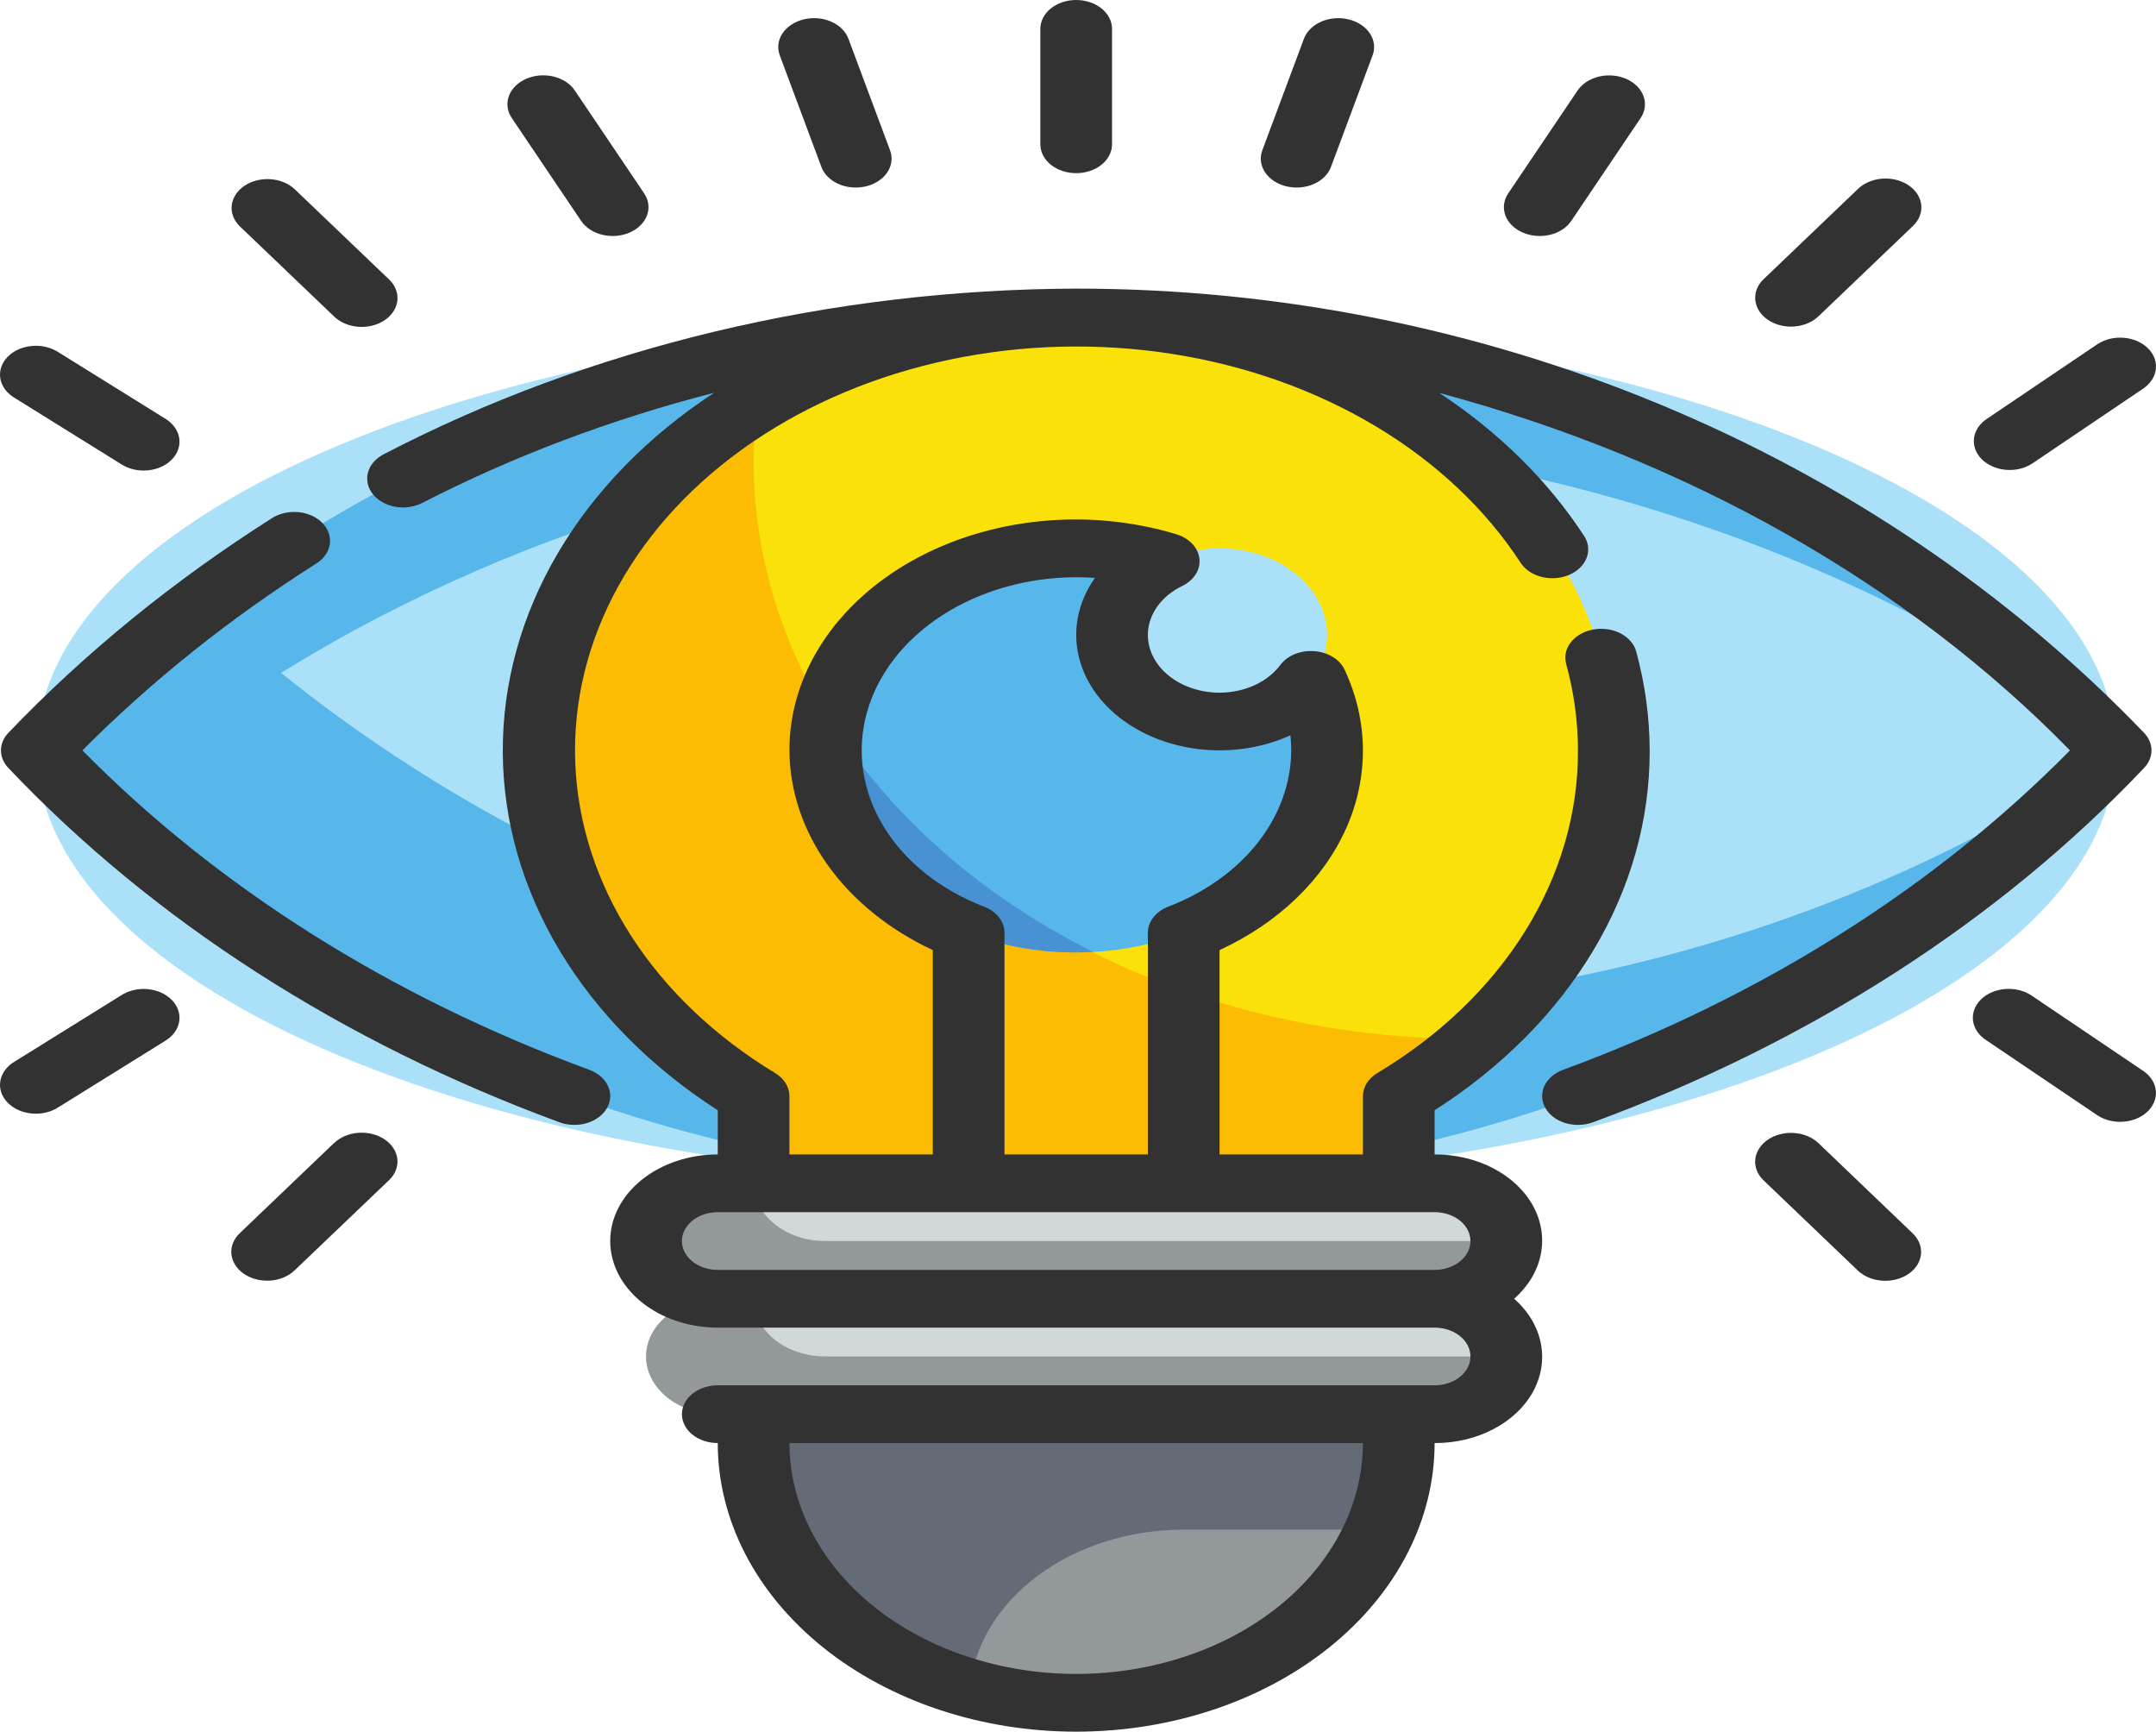 <svg width="417" height="335" viewBox="0 0 417 335" fill="none" xmlns="http://www.w3.org/2000/svg">
<path d="M208.151 228.828C319.184 228.828 409.194 191.346 409.194 145.11C409.194 98.874 319.184 61.393 208.151 61.393C97.118 61.393 7.107 98.874 7.107 145.11C7.107 191.346 97.118 228.828 208.151 228.828Z" fill="#AAE1F9"/>
<path d="M242.349 195.341C170.459 195.341 104.801 170.711 54.373 130.13C102.416 100.272 161.324 83.963 222.016 83.718C288.338 84.1 352.318 103.509 402.463 138.458C353.38 90.973 284.513 61.393 208.151 61.393C128.26 61.393 56.509 93.764 7.107 145.11C56.509 196.457 128.26 228.828 208.151 228.828C287.265 228.828 358.365 197.071 407.718 146.567C361.293 177.778 302.831 195.021 242.349 195.341V195.341Z" fill="#57B7EB"/>
<path d="M312.138 145.11C312.162 130.835 307.651 116.793 299.034 104.317C290.418 91.841 277.982 81.345 262.908 73.828C247.834 66.311 230.623 62.023 212.911 61.369C195.198 60.715 177.572 63.719 161.707 70.095C145.843 76.47 132.266 86.005 122.269 97.795C112.271 109.584 106.184 123.236 104.585 137.453C102.987 151.669 105.931 165.979 113.137 179.022C120.343 192.065 131.572 203.408 145.757 211.973V228.828H270.543V211.973C283.454 204.197 293.935 194.106 301.156 182.499C308.376 170.893 312.136 158.091 312.138 145.11V145.11Z" fill="#F9E109"/>
<path d="M277.477 228.828H138.826C131.169 228.828 124.961 233.825 124.961 239.99C124.961 246.155 131.169 251.153 138.826 251.153H277.477C285.134 251.153 291.342 246.155 291.342 239.99C291.342 233.825 285.134 228.828 277.477 228.828Z" fill="#D0D8DA"/>
<path d="M277.477 251.153H138.826C131.169 251.153 124.961 256.15 124.961 262.315C124.961 268.48 131.169 273.477 138.826 273.477H277.477C285.134 273.477 291.342 268.48 291.342 262.315C291.342 256.15 285.134 251.153 277.477 251.153Z" fill="#D0D8DA"/>
<path d="M145.758 273.477H270.543V279.058C270.543 292.38 263.97 305.156 252.269 314.577C240.568 323.997 224.698 329.289 208.151 329.289C191.603 329.289 175.733 323.997 164.032 314.577C152.331 305.156 145.758 292.38 145.758 279.058V273.477Z" fill="#93999A"/>
<path d="M284.409 200.922C247.636 200.922 212.37 189.162 186.368 168.228C160.366 147.295 145.758 118.903 145.758 89.299C145.759 85.463 146.002 81.629 146.486 77.813C133.428 85.533 122.798 95.608 115.449 107.231C108.099 118.855 104.234 131.703 104.163 144.745C104.092 157.788 107.818 170.662 115.041 182.337C122.265 194.011 132.785 204.161 145.758 211.973V228.828H270.544V211.973C275.922 208.668 280.893 204.955 285.386 200.883C285.054 200.883 284.735 200.922 284.409 200.922Z" fill="#FCBC04"/>
<path d="M208.151 184.179C234.952 184.179 256.678 166.687 256.678 145.11C256.678 123.534 234.952 106.042 208.151 106.042C181.35 106.042 159.623 123.534 159.623 145.11C159.623 166.687 181.35 184.179 208.151 184.179Z" fill="#57B7EB"/>
<path d="M235.882 139.529C247.368 139.529 256.679 132.033 256.679 122.786C256.679 113.539 247.368 106.042 235.882 106.042C224.395 106.042 215.084 113.539 215.084 122.786C215.084 132.033 224.395 139.529 235.882 139.529Z" fill="#AAE1F9"/>
<path d="M160.321 138.848C159.143 144.437 159.498 150.165 161.363 155.631C163.228 161.097 166.557 166.168 171.116 170.488C175.674 174.808 181.352 178.272 187.751 180.637C194.15 183.002 201.114 184.211 208.155 184.178C209.236 184.178 210.304 184.106 211.372 184.05C189.478 173.084 171.803 157.434 160.321 138.848V138.848Z" fill="#4891D3"/>
<path d="M145.759 228.828H138.826C135.149 228.828 131.622 230.004 129.022 232.097C126.422 234.191 124.961 237.03 124.961 239.99C124.961 242.951 126.422 245.79 129.022 247.883C131.622 249.977 135.149 251.153 138.826 251.153H277.477C281.154 251.153 284.681 249.977 287.281 247.883C289.881 245.79 291.342 242.951 291.342 239.99H159.624C155.946 239.99 152.42 238.814 149.82 236.721C147.219 234.628 145.759 231.788 145.759 228.828Z" fill="#93999A"/>
<path d="M145.759 251.153H138.826C135.149 251.153 131.622 252.329 129.022 254.422C126.422 256.515 124.961 259.354 124.961 262.315C124.961 265.275 126.422 268.115 129.022 270.208C131.622 272.301 135.149 273.477 138.826 273.477H277.477C281.154 273.477 284.681 272.301 287.281 270.208C289.881 268.115 291.342 265.275 291.342 262.315H159.624C155.946 262.315 152.42 261.139 149.82 259.046C147.219 256.952 145.759 254.113 145.759 251.153Z" fill="#93999A"/>
<path d="M228.948 295.802H266.918C269.305 290.428 270.531 284.765 270.543 279.058V273.477H145.758V279.058C145.765 289.465 149.789 299.612 157.273 308.097C164.757 316.582 175.331 322.985 187.533 326.42C188.425 318.07 193.174 310.293 200.841 304.624C208.509 298.955 218.538 295.807 228.948 295.802V295.802Z" fill="#656B76"/>
<path d="M248.795 36.032C249.443 36.186 250.116 36.265 250.792 36.266C252.282 36.265 253.732 35.877 254.927 35.161C256.122 34.444 256.998 33.436 257.426 32.287L265.482 10.693C265.743 9.991 265.83 9.254 265.737 8.525C265.645 7.796 265.375 7.089 264.943 6.443C264.511 5.798 263.926 5.228 263.22 4.765C262.514 4.302 261.702 3.955 260.83 3.745C259.958 3.534 259.043 3.464 258.137 3.539C257.231 3.613 256.352 3.83 255.551 4.178C254.75 4.526 254.041 4.997 253.466 5.566C252.891 6.134 252.46 6.788 252.199 7.49L244.143 29.083C243.882 29.785 243.795 30.522 243.887 31.251C243.98 31.981 244.249 32.688 244.681 33.333C245.113 33.978 245.699 34.549 246.405 35.012C247.111 35.475 247.923 35.822 248.795 36.032V36.032Z" fill="#323232"/>
<path d="M294.498 44.962C296.112 45.669 298.009 45.831 299.772 45.412C301.535 44.994 303.019 44.029 303.898 42.73L317.32 22.827C317.754 22.183 318.027 21.476 318.122 20.747C318.218 20.018 318.134 19.281 317.875 18.578C317.617 17.875 317.189 17.219 316.616 16.649C316.043 16.08 315.336 15.606 314.536 15.256C313.736 14.906 312.858 14.687 311.952 14.61C311.046 14.533 310.131 14.601 309.258 14.809C308.384 15.017 307.571 15.361 306.863 15.822C306.155 16.284 305.567 16.853 305.132 17.497L291.711 37.394C291.276 38.038 291.004 38.745 290.909 39.474C290.814 40.203 290.898 40.94 291.157 41.643C291.416 42.346 291.844 43 292.417 43.57C292.99 44.139 293.697 44.612 294.498 44.962V44.962Z" fill="#323232"/>
<path d="M346.402 63.162C347.412 63.162 348.41 62.986 349.326 62.643C350.242 62.301 351.054 61.802 351.705 61.18L369.931 43.756C370.531 43.197 370.988 42.548 371.274 41.846C371.56 41.144 371.671 40.403 371.599 39.667C371.527 38.93 371.273 38.212 370.854 37.555C370.435 36.898 369.858 36.314 369.156 35.838C368.454 35.362 367.642 35.002 366.767 34.781C365.891 34.559 364.97 34.48 364.056 34.547C363.142 34.614 362.253 34.827 361.442 35.173C360.631 35.519 359.914 35.991 359.331 36.562L341.106 53.986C340.255 54.799 339.711 55.791 339.537 56.844C339.363 57.898 339.566 58.969 340.122 59.933C340.679 60.896 341.565 61.712 342.677 62.284C343.79 62.856 345.082 63.161 346.402 63.162Z" fill="#323232"/>
<path d="M388.684 90.889C390.314 90.89 391.893 90.427 393.142 89.583L414.633 75.072C415.997 74.111 416.84 72.757 416.979 71.302C417.119 69.846 416.544 68.404 415.379 67.285C414.213 66.167 412.55 65.46 410.745 65.318C408.94 65.175 407.138 65.607 405.724 66.522L384.233 81.033C383.146 81.77 382.367 82.758 382 83.863C381.634 84.969 381.698 86.138 382.184 87.213C382.671 88.288 383.556 89.217 384.72 89.873C385.884 90.53 387.27 90.883 388.691 90.884L388.684 90.889Z" fill="#323232"/>
<path d="M64.595 61.181C65.177 61.752 65.895 62.224 66.706 62.57C67.517 62.916 68.405 63.128 69.319 63.196C70.233 63.263 71.155 63.184 72.03 62.962C72.906 62.74 73.718 62.381 74.419 61.905C75.121 61.429 75.698 60.845 76.118 60.188C76.537 59.53 76.79 58.813 76.862 58.076C76.934 57.34 76.824 56.599 76.538 55.897C76.251 55.195 75.795 54.546 75.195 53.987L56.969 36.562C55.776 35.452 54.088 34.765 52.27 34.649C50.452 34.534 48.651 35 47.257 35.946C45.863 36.892 44.988 38.243 44.822 39.705C44.656 41.166 45.212 42.622 46.369 43.756L64.595 61.181Z" fill="#323232"/>
<path d="M112.401 42.718C112.835 43.362 113.423 43.931 114.13 44.393C114.838 44.854 115.651 45.199 116.524 45.407C117.397 45.616 118.312 45.684 119.218 45.607C120.123 45.531 121.001 45.311 121.802 44.962C122.602 44.612 123.309 44.139 123.882 43.569C124.455 43 124.883 42.345 125.142 41.642C125.401 40.94 125.485 40.203 125.39 39.474C125.295 38.745 125.023 38.038 124.589 37.394L111.167 17.486C110.289 16.184 108.805 15.217 107.042 14.797C105.278 14.377 103.379 14.538 101.763 15.245C100.147 15.952 98.946 17.146 98.424 18.566C97.902 19.986 98.102 21.515 98.98 22.816L112.401 42.718Z" fill="#323232"/>
<path d="M23.377 89.723C24.093 90.198 24.921 90.553 25.812 90.766C26.702 90.979 27.637 91.045 28.56 90.962C29.483 90.878 30.375 90.647 31.185 90.28C31.994 89.913 32.704 89.419 33.272 88.828C33.84 88.236 34.254 87.558 34.49 86.835C34.726 86.112 34.78 85.358 34.647 84.618C34.514 83.877 34.198 83.166 33.717 82.527C33.236 81.887 32.601 81.331 31.848 80.893L11.342 68.14C10.625 67.665 9.797 67.31 8.906 67.097C8.016 66.884 7.081 66.817 6.158 66.901C5.235 66.984 4.343 67.216 3.533 67.583C2.724 67.95 2.014 68.444 1.446 69.035C0.878 69.627 0.464 70.305 0.228 71.028C-0.008 71.751 -0.062 72.505 0.071 73.245C0.204 73.985 0.52 74.696 1.001 75.336C1.482 75.976 2.117 76.531 2.87 76.97L23.377 89.723Z" fill="#323232"/>
<path d="M158.871 32.287C159.298 33.436 160.175 34.444 161.37 35.161C162.565 35.877 164.015 36.265 165.505 36.266C166.181 36.265 166.853 36.186 167.502 36.032C168.374 35.822 169.186 35.475 169.892 35.012C170.598 34.549 171.183 33.978 171.615 33.333C172.047 32.688 172.317 31.981 172.409 31.251C172.502 30.522 172.415 29.785 172.153 29.083L164.098 7.49C163.837 6.788 163.406 6.134 162.831 5.566C162.256 4.997 161.547 4.526 160.746 4.178C159.944 3.83 159.066 3.613 158.16 3.539C157.254 3.464 156.339 3.534 155.467 3.745C154.595 3.955 153.782 4.302 153.077 4.765C152.371 5.228 151.785 5.798 151.353 6.443C150.921 7.089 150.652 7.796 150.559 8.525C150.467 9.254 150.554 9.991 150.815 10.693L158.871 32.287Z" fill="#323232"/>
<path d="M208.149 33.487C209.988 33.487 211.751 32.899 213.051 31.852C214.351 30.806 215.082 29.386 215.082 27.906V5.581C215.082 4.101 214.351 2.681 213.051 1.635C211.751 0.588 209.988 0 208.149 0C206.311 0 204.547 0.588 203.247 1.635C201.947 2.681 201.217 4.101 201.217 5.581V27.906C201.217 29.386 201.947 30.806 203.247 31.852C204.547 32.899 206.311 33.487 208.149 33.487Z" fill="#323232"/>
<path d="M113.918 206.855C75.655 192.798 42.078 171.637 15.94 145.11C29.261 131.716 44.44 119.591 61.182 108.972C62.629 108.058 63.566 106.719 63.786 105.249C64.006 103.779 63.492 102.298 62.357 101.134C61.222 99.969 59.558 99.215 57.732 99.037C55.906 98.86 54.067 99.273 52.62 100.188C33.571 112.284 16.445 126.225 1.632 141.695C0.692 142.672 0.182 143.874 0.182 145.11C0.182 146.347 0.692 147.548 1.632 148.526C29.648 178.074 66.275 201.609 108.275 217.052C109.954 217.654 111.862 217.695 113.579 217.164C115.296 216.634 116.681 215.577 117.429 214.225C118.177 212.873 118.228 211.336 117.569 209.954C116.911 208.572 115.597 207.457 113.918 206.855V206.855Z" fill="#323232"/>
<path d="M414.675 148.526C415.615 147.548 416.125 146.347 416.125 145.11C416.125 143.874 415.615 142.673 414.675 141.695C362.182 87.111 286.902 55.812 208.148 55.812C160.621 55.966 114.143 67.082 74.219 87.842C72.669 88.638 71.575 89.898 71.179 91.343C70.782 92.789 71.115 94.302 72.104 95.55C73.094 96.797 74.658 97.678 76.453 97.997C78.249 98.316 80.128 98.048 81.678 97.252C99.272 88.217 118.248 81.058 138.13 75.954C125.299 84.346 114.967 94.945 107.892 106.973C100.817 119.002 97.179 132.153 97.245 145.462C97.312 158.77 101.081 171.898 108.276 183.88C115.471 195.862 125.909 206.394 138.823 214.702V223.247C133.307 223.247 128.017 225.011 124.117 228.151C120.217 231.291 118.025 235.55 118.025 239.99C118.025 244.431 120.217 248.69 124.117 251.83C128.017 254.97 133.307 256.734 138.823 256.734H277.474C279.312 256.734 281.076 257.322 282.376 258.368C283.676 259.415 284.406 260.835 284.406 262.315C284.406 263.795 283.676 265.215 282.376 266.261C281.076 267.308 279.312 267.896 277.474 267.896H138.823C136.984 267.896 135.221 268.484 133.921 269.531C132.621 270.577 131.891 271.997 131.891 273.477C131.891 274.957 132.621 276.377 133.921 277.424C135.221 278.47 136.984 279.058 138.823 279.058C138.823 293.861 146.127 308.057 159.128 318.523C172.129 328.99 189.762 334.87 208.148 334.87C226.535 334.87 244.168 328.99 257.169 318.523C270.17 308.057 277.474 293.861 277.474 279.058C281.496 279.073 285.437 278.144 288.814 276.384C292.191 274.625 294.859 272.112 296.491 269.153C298.123 266.193 298.65 262.915 298.006 259.718C297.361 256.521 295.575 253.545 292.864 251.153C295.575 248.76 297.361 245.784 298.006 242.587C298.65 239.391 298.123 236.112 296.491 233.152C294.859 230.193 292.191 227.68 288.814 225.921C285.437 224.162 281.496 223.232 277.474 223.247V214.702C290.488 206.387 300.993 195.805 308.197 183.751C315.401 171.698 319.118 158.487 319.069 145.11C319.052 138.699 318.183 132.308 316.476 126.045C316.29 125.323 315.928 124.637 315.411 124.029C314.893 123.42 314.231 122.899 313.463 122.498C312.694 122.096 311.834 121.821 310.933 121.688C310.032 121.556 309.107 121.569 308.211 121.726C307.316 121.883 306.468 122.181 305.717 122.604C304.966 123.026 304.327 123.565 303.836 124.187C303.344 124.81 303.011 125.505 302.856 126.232C302.701 126.959 302.726 127.704 302.93 128.423C304.427 133.904 305.189 139.498 305.204 145.11C305.243 157.231 301.752 169.191 295.01 180.028C288.267 190.866 278.462 200.28 266.382 207.513C265.521 208.033 264.822 208.707 264.34 209.482C263.859 210.257 263.609 211.112 263.609 211.978V223.247H235.878V183.732C247.247 178.478 255.923 170.14 260.355 160.208C264.788 150.277 264.688 139.4 260.073 129.522C259.617 128.542 258.828 127.684 257.796 127.048C256.764 126.411 255.53 126.021 254.236 125.922C252.941 125.815 251.635 126.006 250.47 126.473C249.305 126.941 248.33 127.665 247.657 128.562C246.439 130.203 244.714 131.562 242.65 132.506C240.586 133.45 238.253 133.947 235.878 133.948C232.201 133.948 228.675 132.772 226.074 130.679C223.474 128.585 222.013 125.746 222.013 122.786C222.013 120.874 222.629 118.995 223.8 117.332C224.972 115.669 226.659 114.279 228.696 113.298C229.805 112.752 230.701 111.966 231.282 111.029C231.863 110.093 232.105 109.044 231.98 108.002C231.856 106.961 231.37 105.968 230.579 105.138C229.787 104.308 228.722 103.673 227.504 103.307C219.12 100.769 210.097 99.907 201.208 100.795C192.319 101.683 183.831 104.295 176.473 108.406C169.115 112.518 163.106 118.006 158.963 124.399C154.82 130.792 152.667 137.9 152.688 145.11C152.727 152.936 155.306 160.617 160.17 167.392C165.035 174.166 172.015 179.8 180.418 183.732V223.247H152.688V211.967C152.688 211.101 152.438 210.246 151.956 209.471C151.475 208.696 150.776 208.022 149.915 207.502C138.288 200.463 128.777 191.408 122.086 181.008C115.394 170.609 111.695 159.13 111.261 147.423C110.827 135.717 113.669 124.081 119.578 113.378C125.487 102.676 134.311 93.18 145.395 85.596C156.48 78.01 169.543 72.53 183.615 69.56C197.687 66.59 212.409 66.207 226.691 68.438C240.972 70.67 254.447 75.459 266.118 82.451C277.789 89.444 287.356 98.46 294.112 108.833C294.535 109.482 295.113 110.057 295.813 110.527C296.512 110.996 297.32 111.349 298.189 111.567C299.059 111.785 299.973 111.863 300.88 111.797C301.786 111.73 302.668 111.521 303.474 111.18C304.28 110.839 304.995 110.374 305.578 109.81C306.161 109.247 306.6 108.597 306.871 107.897C307.141 107.197 307.238 106.461 307.156 105.731C307.073 105.001 306.813 104.291 306.389 103.642C299.454 93.007 289.934 83.603 278.396 75.988C326.561 88.948 368.96 112.977 400.36 145.11C374.222 171.638 340.645 192.798 302.382 206.855C301.551 207.153 300.8 207.58 300.174 208.112C299.547 208.644 299.057 209.27 298.731 209.954C298.405 210.639 298.249 211.368 298.273 212.101C298.297 212.834 298.5 213.555 298.871 214.225C299.241 214.894 299.772 215.499 300.433 216.003C301.093 216.507 301.871 216.902 302.721 217.165C303.571 217.427 304.477 217.552 305.387 217.533C306.297 217.513 307.194 217.35 308.025 217.052C350.028 201.61 386.657 178.074 414.675 148.526V148.526ZM208.148 323.708C193.444 323.694 179.348 318.986 168.95 310.616C158.553 302.245 152.705 290.896 152.688 279.058H263.609C263.592 290.896 257.744 302.245 247.346 310.616C236.949 318.986 222.852 323.694 208.148 323.708V323.708ZM284.406 239.99C284.406 241.47 283.676 242.89 282.376 243.937C281.076 244.983 279.312 245.571 277.474 245.571H138.823C136.984 245.571 135.221 244.983 133.921 243.937C132.621 242.89 131.891 241.47 131.891 239.99C131.891 238.51 132.621 237.09 133.921 236.044C135.221 234.997 136.984 234.409 138.823 234.409H277.474C279.312 234.409 281.076 234.997 282.376 236.044C283.676 237.09 284.406 238.51 284.406 239.99ZM190.332 175.327C181.827 172.056 174.955 166.558 170.84 159.732C166.725 152.906 165.611 145.157 167.681 137.754C169.752 130.352 174.883 123.735 182.235 118.988C189.587 114.241 198.724 111.644 208.148 111.623C209.362 111.623 210.575 111.668 211.774 111.752C208.776 116.001 207.593 120.925 208.406 125.768C209.219 130.612 211.984 135.106 216.276 138.562C220.568 142.018 226.15 144.245 232.166 144.9C238.182 145.556 244.298 144.604 249.577 142.191C249.688 143.157 249.744 144.134 249.744 145.11C249.711 151.438 247.463 157.629 243.257 162.974C239.051 168.319 233.057 172.601 225.965 175.327C224.785 175.779 223.788 176.491 223.089 177.38C222.39 178.268 222.017 179.298 222.013 180.35V223.247H194.283V180.367C194.284 179.312 193.912 178.279 193.213 177.387C192.514 176.495 191.515 175.78 190.332 175.327V175.327Z" fill="#323232"/>
<path d="M351.71 221.054C351.121 220.493 350.401 220.032 349.591 219.696C348.781 219.359 347.896 219.155 346.988 219.093C346.08 219.032 345.165 219.116 344.297 219.339C343.429 219.562 342.624 219.921 341.928 220.395C341.232 220.869 340.659 221.448 340.241 222.101C339.823 222.753 339.569 223.465 339.493 224.196C339.417 224.927 339.521 225.664 339.798 226.363C340.075 227.062 340.521 227.71 341.11 228.27L359.335 245.7C359.923 246.26 360.641 246.722 361.45 247.059C362.259 247.396 363.142 247.601 364.049 247.663C364.957 247.725 365.87 247.642 366.738 247.42C367.606 247.198 368.411 246.84 369.107 246.367C369.803 245.894 370.376 245.316 370.795 244.665C371.213 244.013 371.468 243.302 371.545 242.572C371.622 241.841 371.519 241.106 371.243 240.407C370.967 239.709 370.522 239.061 369.935 238.5L351.71 221.054Z" fill="#323232"/>
<path d="M393.145 192.662C392.453 192.16 391.644 191.776 390.764 191.532C389.884 191.288 388.952 191.19 388.023 191.242C387.095 191.294 386.189 191.496 385.36 191.836C384.531 192.176 383.795 192.648 383.197 193.221C382.598 193.795 382.15 194.46 381.878 195.177C381.605 195.893 381.515 196.646 381.612 197.392C381.709 198.137 381.992 198.858 382.442 199.514C382.893 200.169 383.504 200.745 384.237 201.206L405.728 215.717C407.141 216.628 408.941 217.057 410.742 216.914C412.543 216.771 414.204 216.066 415.368 214.95C416.532 213.834 417.108 212.395 416.973 210.942C416.837 209.489 416.001 208.136 414.643 207.173L393.145 192.662Z" fill="#323232"/>
<path d="M64.592 221.054L46.367 238.478C45.181 239.61 44.602 241.074 44.757 242.55C44.913 244.025 45.789 245.39 47.195 246.345C48.601 247.3 50.42 247.766 52.252 247.641C54.085 247.515 55.781 246.809 56.967 245.678L75.192 228.27C75.793 227.711 76.249 227.062 76.535 226.36C76.822 225.658 76.932 224.917 76.86 224.181C76.788 223.444 76.535 222.726 76.115 222.069C75.696 221.412 75.119 220.828 74.417 220.352C73.715 219.876 72.903 219.517 72.028 219.295C71.152 219.073 70.231 218.994 69.317 219.061C68.403 219.129 67.515 219.341 66.704 219.687C65.893 220.033 65.175 220.505 64.592 221.076V221.054Z" fill="#323232"/>
<path d="M23.377 192.516L2.87 205.264C2.117 205.702 1.482 206.257 1.001 206.897C0.52 207.537 0.204 208.248 0.071 208.988C-0.062 209.728 -0.008 210.482 0.228 211.206C0.464 211.929 0.878 212.606 1.446 213.198C2.014 213.79 2.724 214.284 3.533 214.65C4.343 215.017 5.235 215.249 6.158 215.333C7.081 215.416 8.016 215.349 8.906 215.136C9.797 214.924 10.625 214.569 11.342 214.093L31.848 201.346C32.601 200.908 33.236 200.352 33.717 199.712C34.198 199.073 34.514 198.362 34.647 197.621C34.78 196.881 34.726 196.127 34.49 195.404C34.254 194.681 33.84 194.003 33.272 193.412C32.704 192.82 31.994 192.326 31.185 191.959C30.375 191.593 29.483 191.361 28.56 191.277C27.637 191.194 26.702 191.26 25.812 191.473C24.921 191.686 24.093 192.041 23.377 192.516V192.516Z" fill="#323232"/>
</svg>
